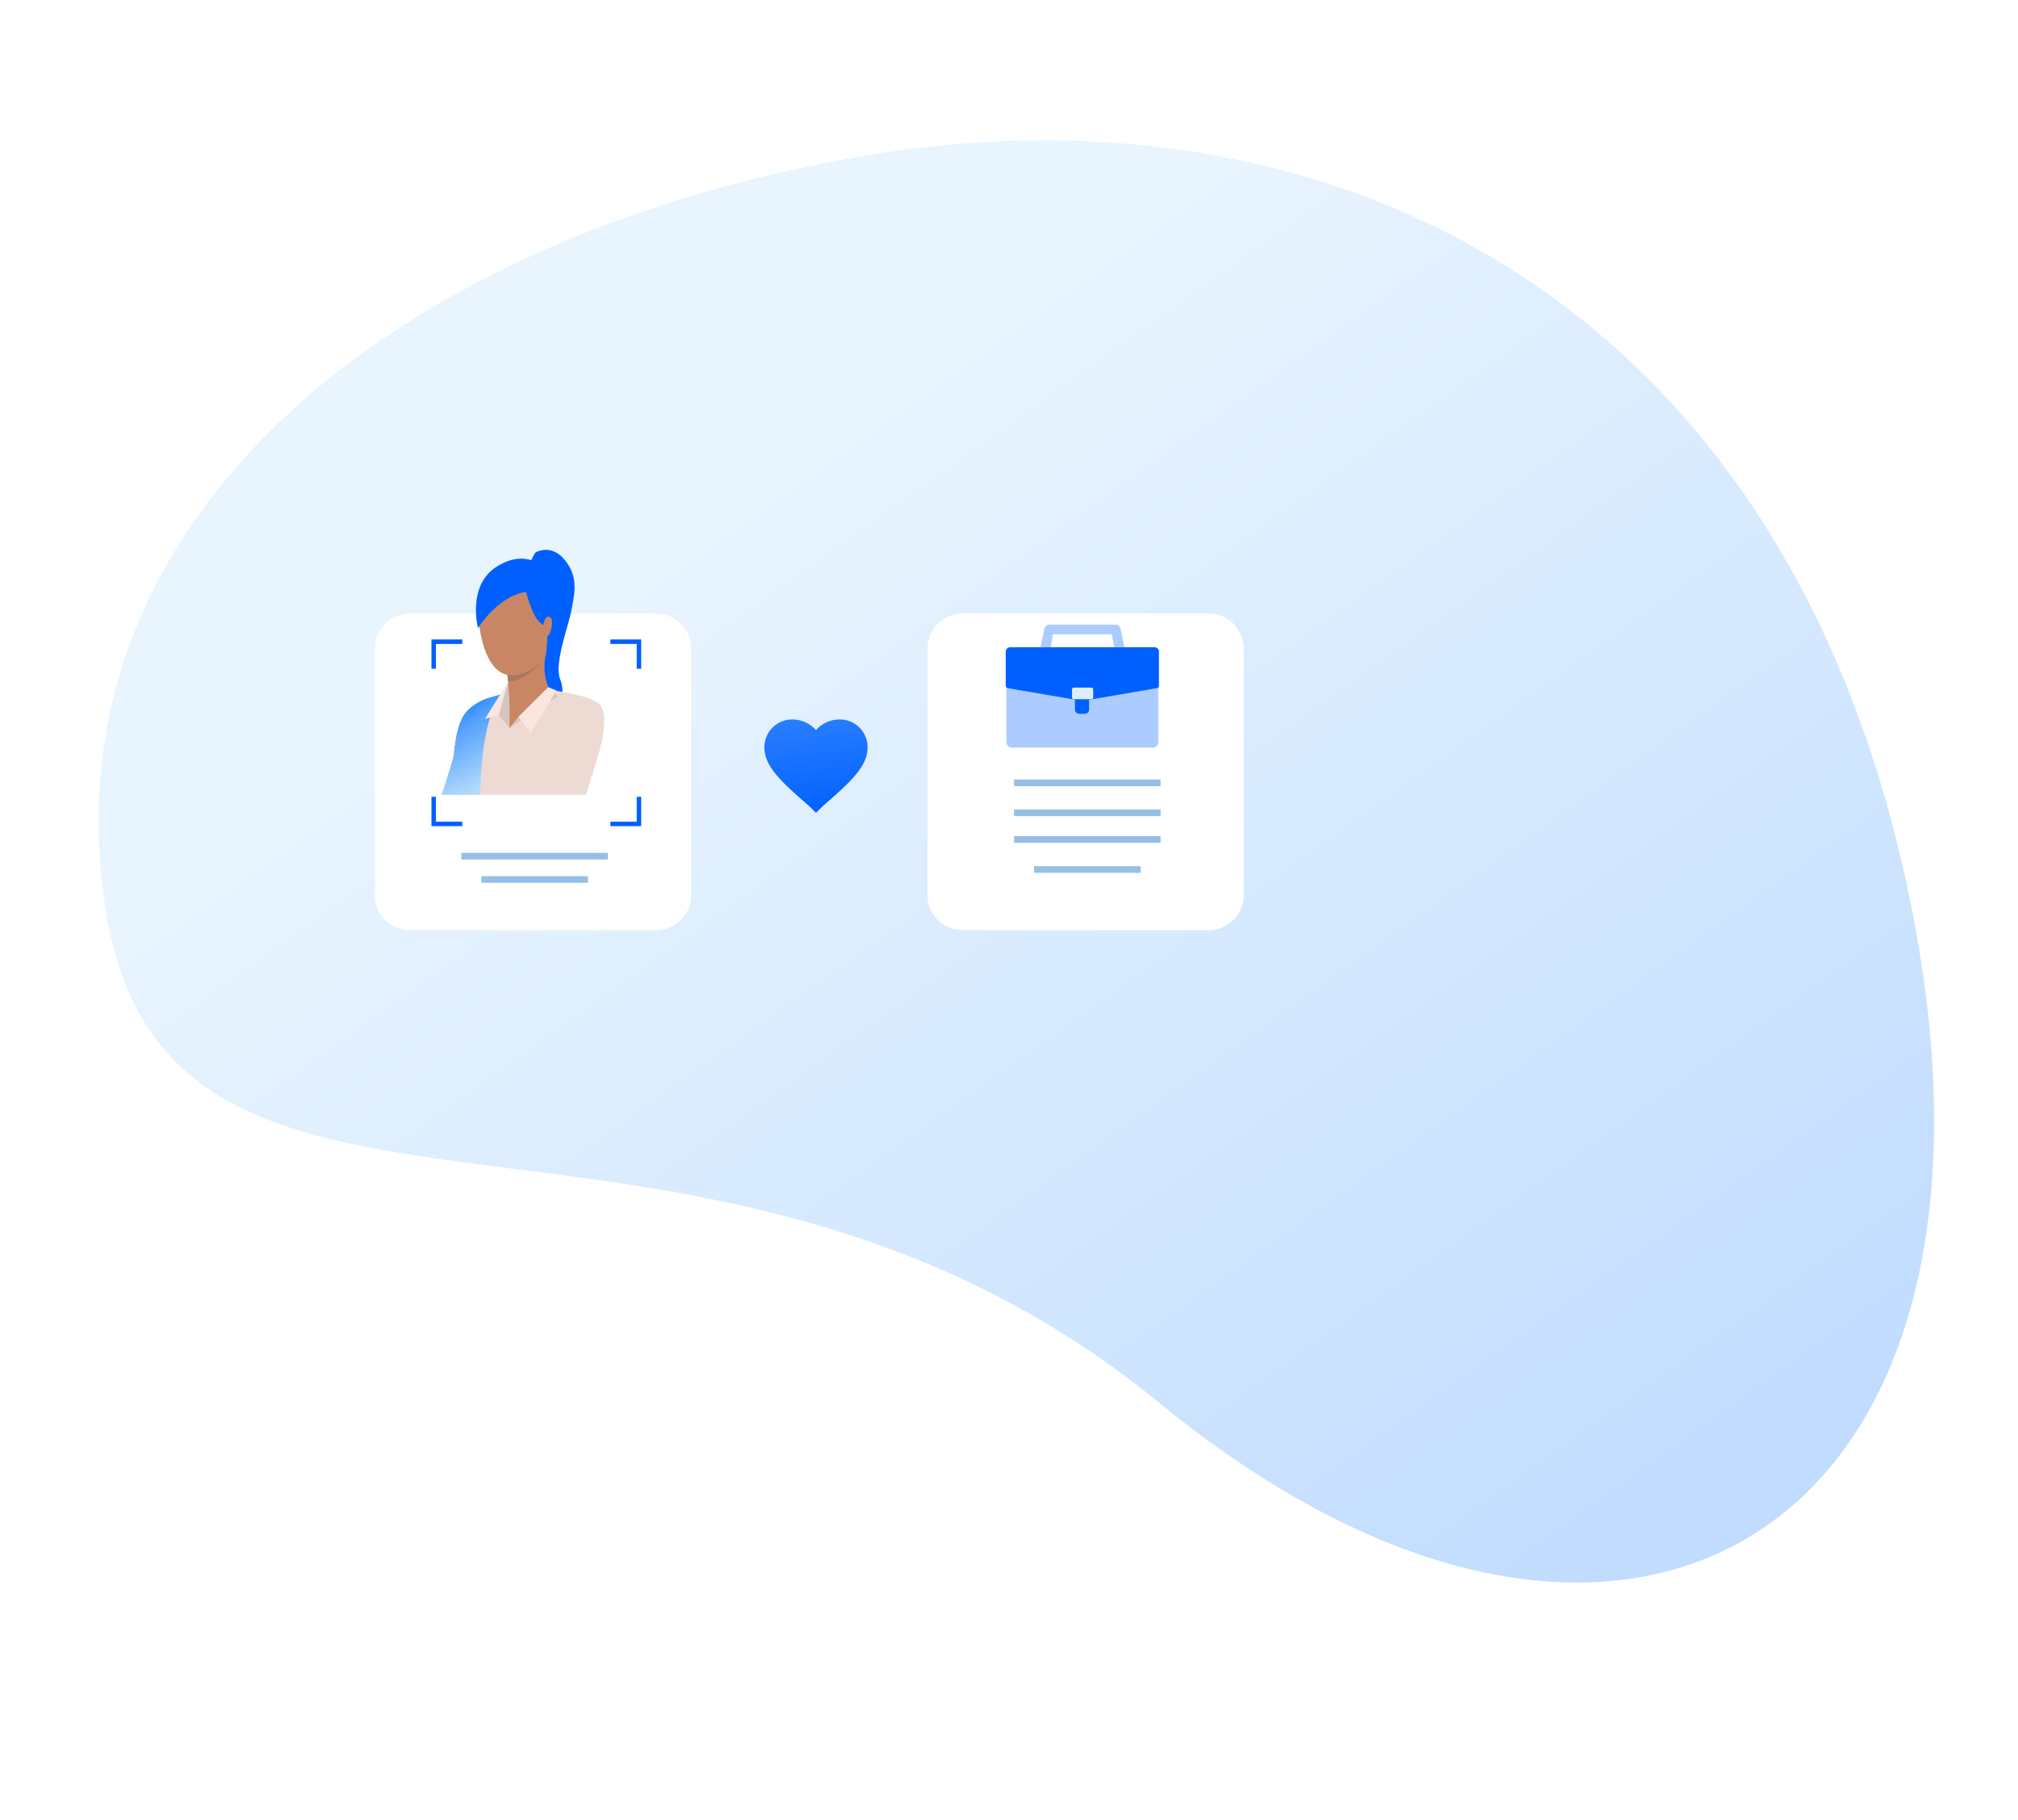 <svg xmlns="http://www.w3.org/2000/svg" xmlns:xlink="http://www.w3.org/1999/xlink" width="545.756" height="492.22" viewBox="0 0 545.756 492.22"><defs><linearGradient id="a" x1="-0.104" y1="0.642" x2="0.7" y2="0.209" gradientUnits="objectBoundingBox"><stop offset="0" stop-color="#2584ff"/><stop offset="1" stop-color="#b2dbfb"/></linearGradient><filter id="b" x="77.378" y="141.94" width="133.536" height="133.67" filterUnits="userSpaceOnUse"><feOffset dy="2" input="SourceAlpha"/><feGaussianBlur stdDeviation="8" result="c"/><feFlood flood-color="#6eb1fd"/><feComposite operator="in" in2="c"/><feComposite in="SourceGraphic"/></filter><filter id="d" x="226.842" y="141.94" width="133.536" height="133.67" filterUnits="userSpaceOnUse"><feOffset dy="2" input="SourceAlpha"/><feGaussianBlur stdDeviation="8" result="e"/><feFlood flood-color="#6eb1fd"/><feComposite operator="in" in2="e"/><feComposite in="SourceGraphic"/></filter><linearGradient id="f" x1="0.223" y1="0" x2="0.512" y2="0.952" xlink:href="#a"/><linearGradient id="j" x1="0.5" y1="-2.667" x2="1" y2="1" gradientUnits="objectBoundingBox"><stop offset="0" stop-color="#8cc6ff"/><stop offset="1" stop-color="#0060ff"/></linearGradient><filter id="k" x="194.723" y="182.601" width="51.912" height="49.25" filterUnits="userSpaceOnUse"><feOffset input="SourceAlpha"/><feGaussianBlur stdDeviation="4" result="l"/><feFlood flood-color="#3132da" flood-opacity="0"/><feComposite operator="in" in2="l"/><feComposite in="SourceGraphic"/></filter></defs><g transform="translate(58.378 -2935.39)"><path d="M162.93,480.962C334.1,478.475,415,364.605,415,235.124S354.874.371,247.778,0,190.96,152.611,69.039,257.327-8.243,483.45,162.93,480.962Z" transform="matrix(-0.174, -0.985, 0.985, -0.174, 13.686, 3427.61)" opacity="0.293" fill="url(#a)"/><g transform="translate(43 3084)"><g transform="matrix(1, 0, 0, 1, -101.38, -148.61)" filter="url(#b)"><path d="M76.022,85.67H9.514A9.522,9.522,0,0,1,0,76.141V9.529A9.522,9.522,0,0,1,9.514,0H76.022a9.522,9.522,0,0,1,9.514,9.529V76.141a9.522,9.522,0,0,1-9.514,9.529" transform="translate(101.38 163.94)" fill="#fff"/></g><g transform="matrix(1, 0, 0, 1, -101.38, -148.61)" filter="url(#d)"><path d="M76.022,85.67H9.514A9.522,9.522,0,0,1,0,76.141V9.529A9.522,9.522,0,0,1,9.514,0H76.022a9.522,9.522,0,0,1,9.514,9.529V76.141a9.522,9.522,0,0,1-9.514,9.529" transform="translate(250.84 163.94)" fill="#fff"/></g><path d="M0,1.8H39.617V0H0Z" transform="translate(23.41 82.063)" fill="#96bfe6"/><path d="M0,1.8H28.812V0H0Z" transform="translate(28.812 88.375)" fill="#96bfe6"/><path d="M0,1.8H39.617V0H0Z" transform="translate(172.874 77.554)" fill="#96bfe6"/><path d="M0,1.8H39.617V0H0Z" transform="translate(172.874 70.339)" fill="#96bfe6"/><path d="M0,1.8H39.617V0H0Z" transform="translate(172.874 62.223)" fill="#96bfe6"/><path d="M0,1.8H28.812V0H0Z" transform="translate(178.276 85.67)" fill="#96bfe6"/><path d="M56.724,50.5H48.389V49.285h7.125V42.569h1.21V50.5Zm-48.389,0H0V42.569H1.211v6.716H8.336V50.5ZM56.724,7.928h-1.21V1.215H48.389V0h8.336V7.927Zm-55.514,0H0V0H8.336V1.215H1.211V7.927Z" transform="translate(15.307 24.348)" fill="#0060ff"/><g transform="translate(18.008)"><path d="M5.487.757s4.236-2.7,8.056,2.1,2.445,9.415,1.647,13.725c-.791,4.273-4.643,14.053-3.006,18.361s-.455,6.552-.455,6.552S-1.407,44.836.124,25.2,5.487.757,5.487.757" transform="translate(19.907 0.106)" fill="#0060ff"/><path d="M17.337,6.608s-3.846,10.128-7.48,19.565H0c1.506-4.621,3.034-9.546,3.2-10.451.322-1.758.468-6.967,2.486-10.622S12.522,0,12.522,0c7.941.356,4.815,6.608,4.815,6.608" transform="translate(0.058 40.208)" fill="url(#f)"/><path d="M38.488,19.436s-1.535,4.966-3.02,9.677H3.307c-.135-.414-.3-.85-.5-1.311C.448,22.385-.7,17.772.448,14.7S8.118,3.195,9.8,2.861A50.859,50.859,0,0,0,16.329.252C19.5-.216,24,.016,25.546.554s10.167,1.4,13.33,3.843c3.642,2.812-.388,15.038-.388,15.038" transform="translate(3.617 37.268)" fill="#eddad3"/><path d="M2.945,12.445,0,9.019,2.557,0a59.162,59.162,0,0,1,.388,12.445" transform="translate(15.455 35.807)" fill="#d6c5be"/><path d="M0,6.59S.967,15.423.765,18.3c0,0,5.035,5.013,10.762-5.852a14.83,14.83,0,0,1-.6-10.581C12.745-4.238,0,6.59,0,6.59" transform="translate(17.635 25.374)" fill="#c98665"/><path d="M0,0V4.581L5.795.278Z" transform="translate(18.4 43.672)" fill="#c98665"/><path d="M0,10.985,2.406,8.026,10.511,0l2.622,2.509Z" transform="translate(18.4 37.268)" fill="#d6c5be"/><path d="M22.6,10.563s-1.389,5.118-5.148,17.781H.717C.2,21.682-.091,16.375.026,14.77.351,10.255,7.155,0,7.155,0s4.237.509,8.789,1.489c5.192,1.119,6.658,9.074,6.658,9.074" transform="translate(22.882 38.036)" fill="url(#f)"/><path d="M12.878,0C8.732,4.929,7.259,15.762,7.025,27.277H3.3C-1.015,18.3.14,14.229.14,14.229,2.4,6.557,9.1,1.1,9.1,1.1Z" transform="translate(3.475 39.104)" fill="url(#f)"/><path d="M3.71,9.019,0,10.038,6.267,0Z" transform="translate(11.745 35.808)" fill="#fae6de"/><path d="M0,8.026l3.389,4.413L10.312.91,8.1,0Z" transform="translate(20.806 37.268)" fill="#fae6de"/><path d="M0,3.831l.178,1.74S4.169,6.346,9.405,0C9.405,0,5.694,4.5,0,3.831" transform="translate(17.834 30.077)" fill="#a77860"/><path d="M8.809,30.862C7.233,30.8,2.832,30.293.661,20.219-1.992,7.912,3.869,1.529,8.888.346S18.535.9,21.105,7.329c0,0,1.878,5.015-1.17,13.949S10.5,30.924,8.809,30.862" transform="translate(10.041 3.175)" fill="#c98665"/><g transform="translate(9.174 2.441)"><path d="M13.556,9.006s-6.74.417-13,9.768c0,0-2.933-11.252,4.732-16.387s13.032-.72,14.9,1.519c0,0,2.682.612,2.767,5.668s3.506,12.686-4,16.3c0,0,.716-5.772.054-7.091s-2.956-.429-5.449-9.782" transform="translate(0.148 0.056)" fill="#0060ff"/></g><path d="M.609.846C.949-.029,1.875-.382,2.385.556S2.288,5.134.928,5.531-.08,2.619.609.846" transform="translate(27.347 18.197)" fill="#c98665"/><path d="M21.668,27.9H10.711c-1.152-2.8-2.223-5.289-2.939-7.076C5.4,14.89-4.044,3.734,1.973.014c0,0,7.886-.48,11.838,4.09s3.74,10,4.746,12.358c.746,1.747,2.2,7.766,3.111,11.435" transform="translate(30.309 38.483)" fill="url(#f)"/></g><g transform="translate(170.172 19.839)"><path d="M40.669.223,21.136,3.563a3.555,3.555,0,0,1-1.2,0L.4.223A.7.7,0,0,1,0,0V14.765A1.522,1.522,0,0,0,1.528,16.28H39.544a1.522,1.522,0,0,0,1.528-1.515V0A.7.7,0,0,1,40.669.223Z" transform="translate(0.623 17.484)" fill="#acccff"/><path d="M1.234,0A1.229,1.229,0,0,0,0,1.224v9.182a.7.7,0,0,0,.585.689l19.533,3.34a3.555,3.555,0,0,0,1.2,0L40.851,11.1a.7.7,0,0,0,.585-.689V1.224A1.229,1.229,0,0,0,40.2,0Z" transform="translate(0.441 6.611)" fill="#0060ff"/><path d="M2.779,6.107l.591-3.485H19.335l.591,3.485h2.779l-1.059-5A1.414,1.414,0,0,0,20.267,0H2.439a1.414,1.414,0,0,0-1.38,1.111L0,6.107Z" transform="translate(9.833 0.504)" fill="#acccff"/><path d="M2.674,9.471H1.146A1.141,1.141,0,0,1,0,8.335V.379A.38.38,0,0,1,.382,0H3.439a.38.38,0,0,1,.382.379V8.335A1.141,1.141,0,0,1,2.674,9.471Z" transform="translate(19.163 15.142)" fill="#0060ff"/><path d="M5.233,3.147H.5A.5.5,0,0,1,0,2.653V.494A.5.5,0,0,1,.5,0H5.233a.5.5,0,0,1,.5.494V2.653A.5.5,0,0,1,5.233,3.147Z" transform="translate(18.364 17.532)" fill="#e0ebfc"/></g><g transform="translate(105.345 45.991)"><g transform="matrix(1, 0, 0, 1, -206.72, -194.6)" filter="url(#k)"><path d="M13.956,25.25,12,23.329C4.745,17.016,0,12.762,0,7.548A7.5,7.5,0,0,1,7.676,0a8.446,8.446,0,0,1,6.28,2.882A8.446,8.446,0,0,1,20.236,0a7.5,7.5,0,0,1,7.676,7.548c0,5.215-4.745,9.469-12,15.781Z" transform="translate(206.72 194.6)" fill="url(#j)"/></g></g></g></g></svg>